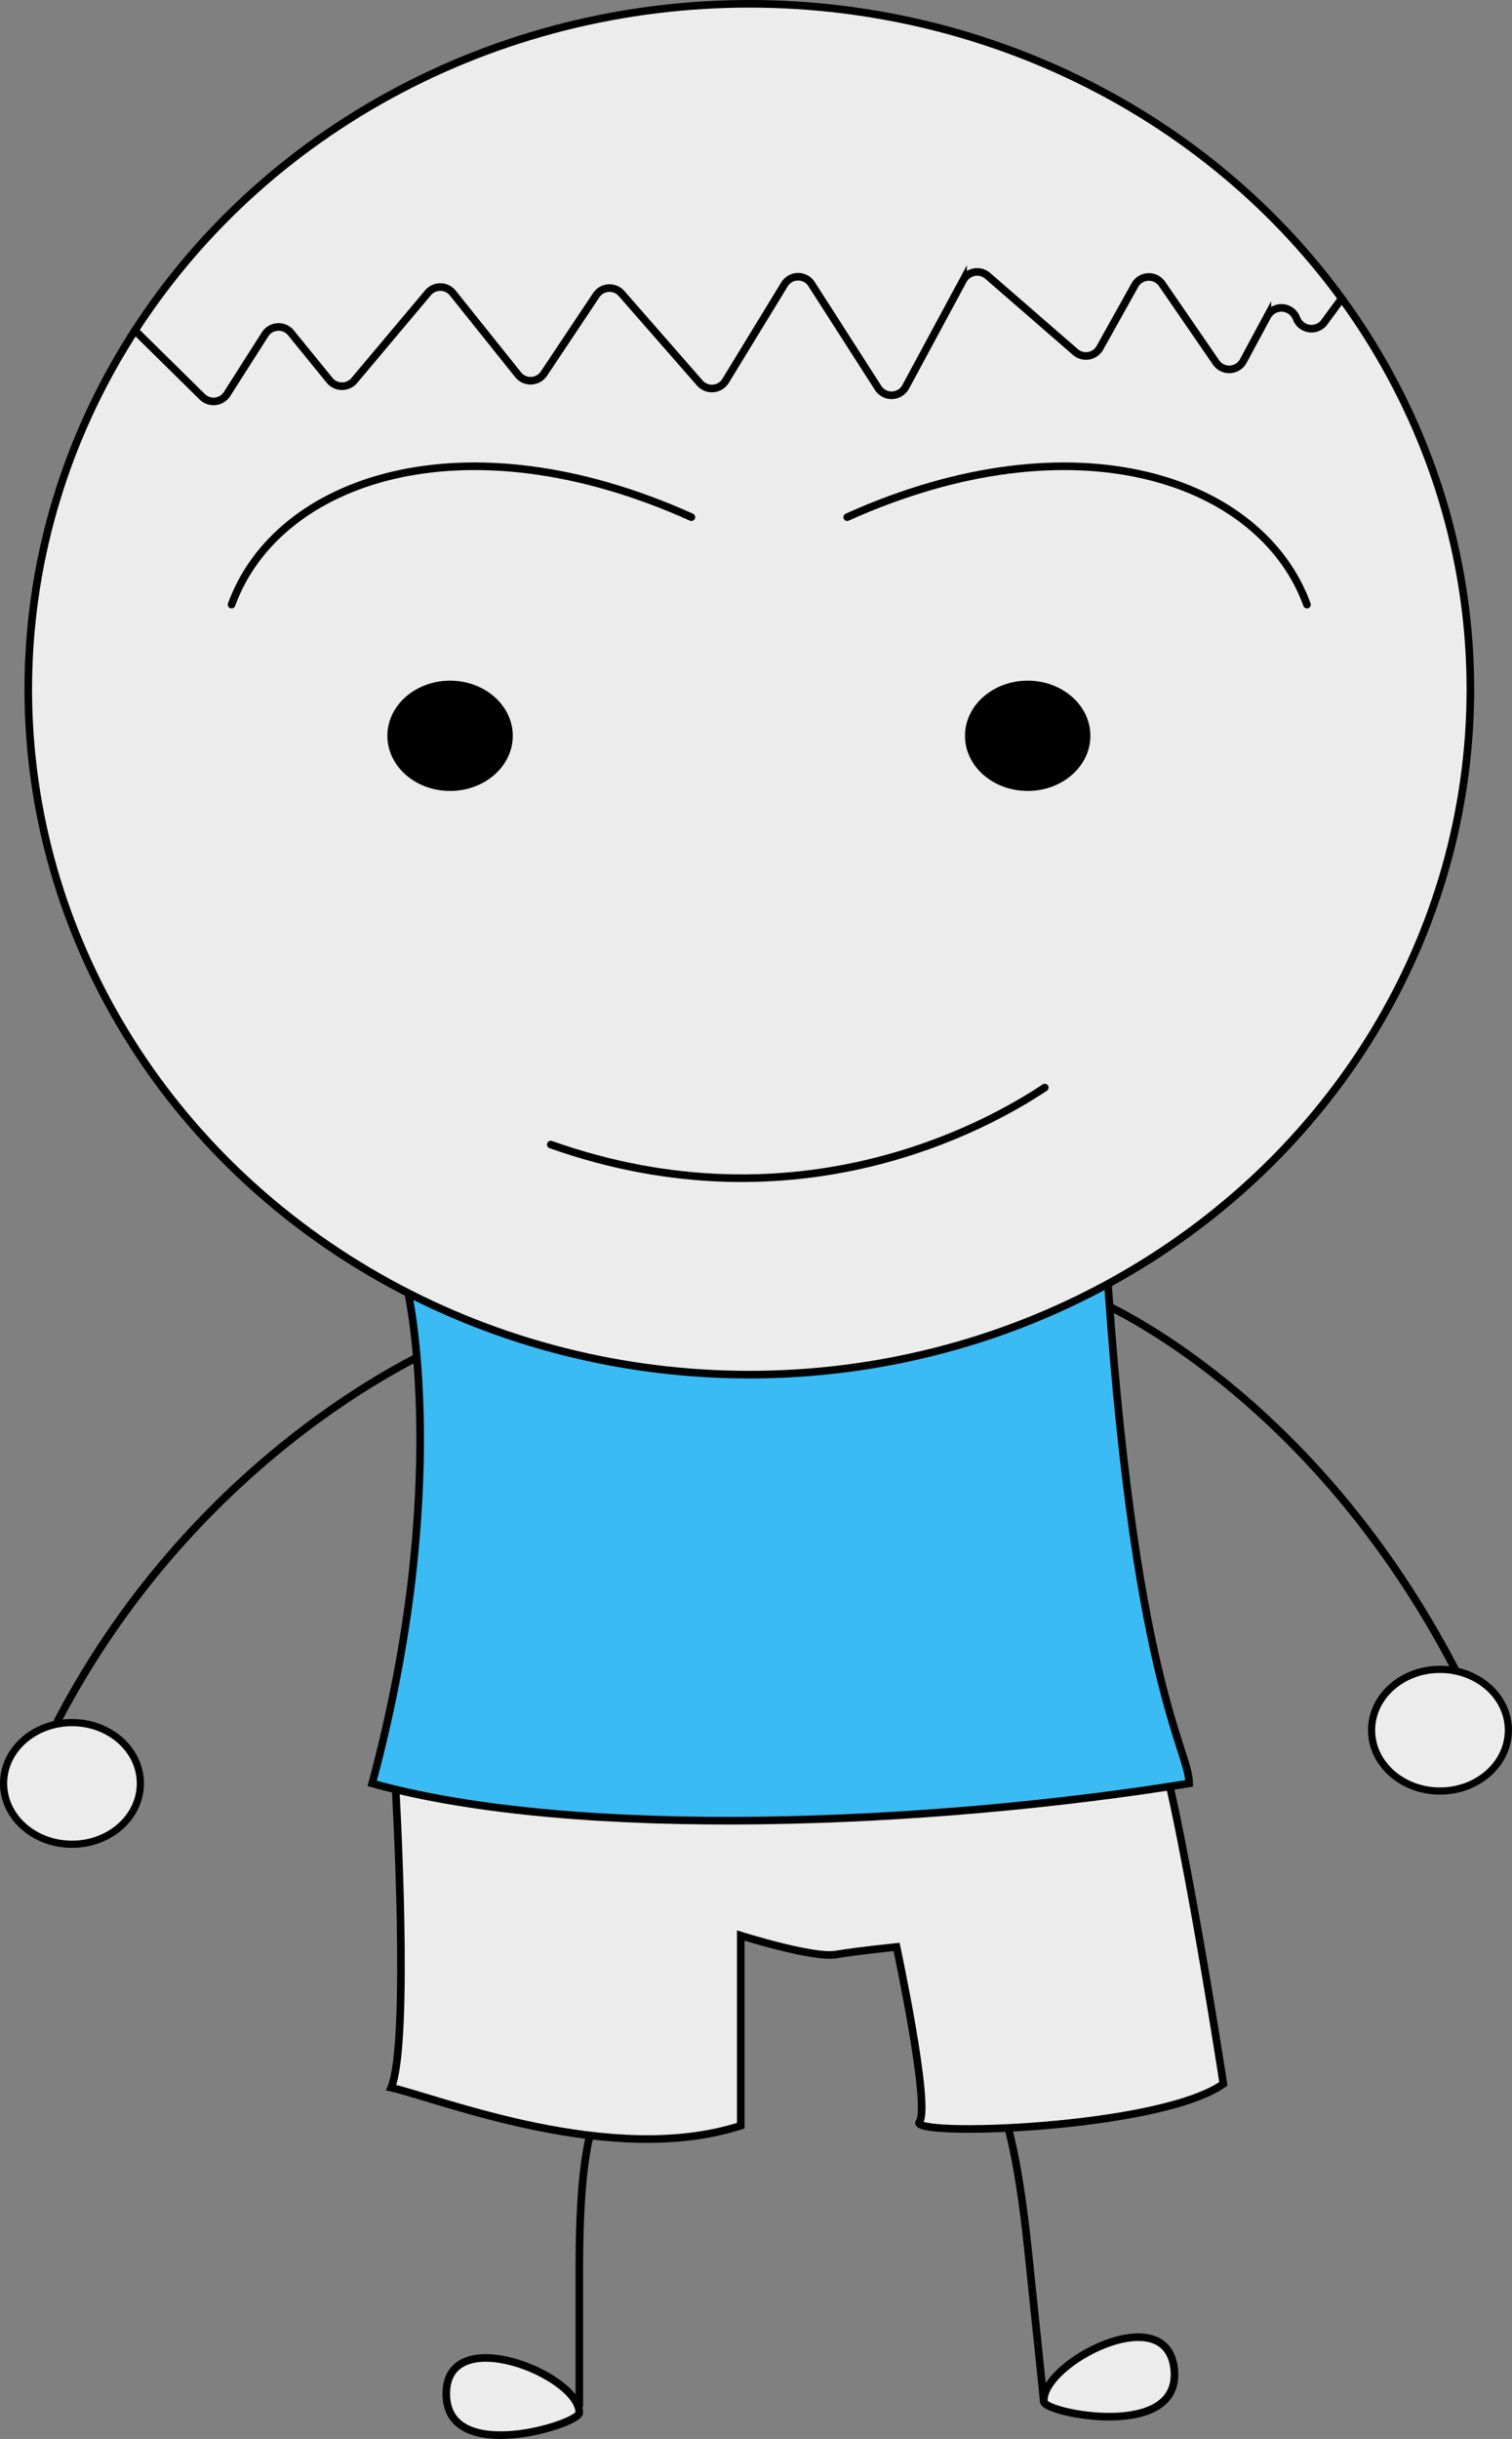 <svg xmlns="http://www.w3.org/2000/svg" viewBox="0 0 397.89 641.39"><rect x="0" y="0" width="397.89" height="641.39" fill="#808080" stroke="none"/><defs><style>.cls-1,.cls-5{fill:none;}.cls-1,.cls-2,.cls-3,.cls-4,.cls-5,.cls-6{stroke:#000;stroke-miterlimit:10;}.cls-1,.cls-2,.cls-3,.cls-5,.cls-6{stroke-width:2px;}.cls-2,.cls-4,.cls-6{fill:#ececec;}.cls-3{fill:#3bbbf3;}.cls-4{stroke-width:1.89px;}.cls-5,.cls-6{stroke-linecap:round;}</style></defs><title>Asset 3</title><g id="Layer_2" data-name="Layer 2"><g id="Layer_2-2" data-name="Layer 2"><path class="cls-1" d="M115.94,354s-63,26-101,99"/><path class="cls-1" d="M289.71,342.56S344.94,366,382.94,439"/><path class="cls-1" d="M161.45,553.31s-9-5.81-9,43.19V633"/><path class="cls-1" d="M256.77,546.77s8.31-7.08,13.74,44.71,4,38.57,4,38.57"/><path class="cls-2" d="M104.12,470.59S107.94,537,102.94,549c13,3,58,21,92,10V509s19,6,25,5,16-2,16-2,9,42,6,46,63,2,80-10c0,0-14-91-20-97s-185,5-185,5Z"/><path class="cls-3" d="M107.41,340.08S118.94,391,97.94,469c54,15,147,11,215,0,0-9-15-27-22-141S107.41,340.08,107.41,340.08Z"/><path class="cls-2" d="M117.44,629.5c0-19,35-5,35,5C152.44,637.5,117.44,648.5,117.44,629.5Z"/><path class="cls-2" d="M309,623c-2-18.89-35.33-1.32-34.28,8.63C275,634.62,311,641.91,309,623Z"/><ellipse class="cls-4" cx="18.94" cy="469" rx="18" ry="16"/><ellipse class="cls-4" cx="378.94" cy="455" rx="18" ry="16"/><ellipse class="cls-2" cx="197.19" cy="181.25" rx="189.75" ry="180.25"/><ellipse cx="118.44" cy="193.5" rx="16.5" ry="14.5"/><ellipse cx="270.44" cy="193.5" rx="16.5" ry="14.5"/><path class="cls-5" d="M144.94,301c65,23,115-5,130-15"/><path class="cls-6" d="M181.94,136c-60-27-109-10-121,23"/><path class="cls-6" d="M222.94,136c60-27,109-10,121,23"/><path class="cls-5" d="M35.5,86.89l17.73,17.46a4.23,4.23,0,0,0,6.52-.73l10-15.69a4.21,4.21,0,0,1,6.83-.38L86.72,100a4.22,4.22,0,0,0,6.51.06L112.63,77a4.22,4.22,0,0,1,6.53.07l17.18,21.47a4.22,4.22,0,0,0,6.8-.29l13.75-20.61a4.21,4.21,0,0,1,6.68-.44l20.59,23.53a4.23,4.23,0,0,0,6.78-.58l15.49-25.35a4.21,4.21,0,0,1,7.15-.07L231.07,102a4.22,4.22,0,0,0,7.27-.27l15.1-28a4.22,4.22,0,0,1,6.49-1.18L283,92.58a4.22,4.22,0,0,0,6.46-1.14L298.64,75a4.22,4.22,0,0,1,7.16-.34L320,95.3a4.21,4.21,0,0,0,7.19-.39l6.32-11.73a4.22,4.22,0,0,1,7.66.52h0a4.22,4.22,0,0,0,7.36,1l4.55-6.2"/></g></g></svg>